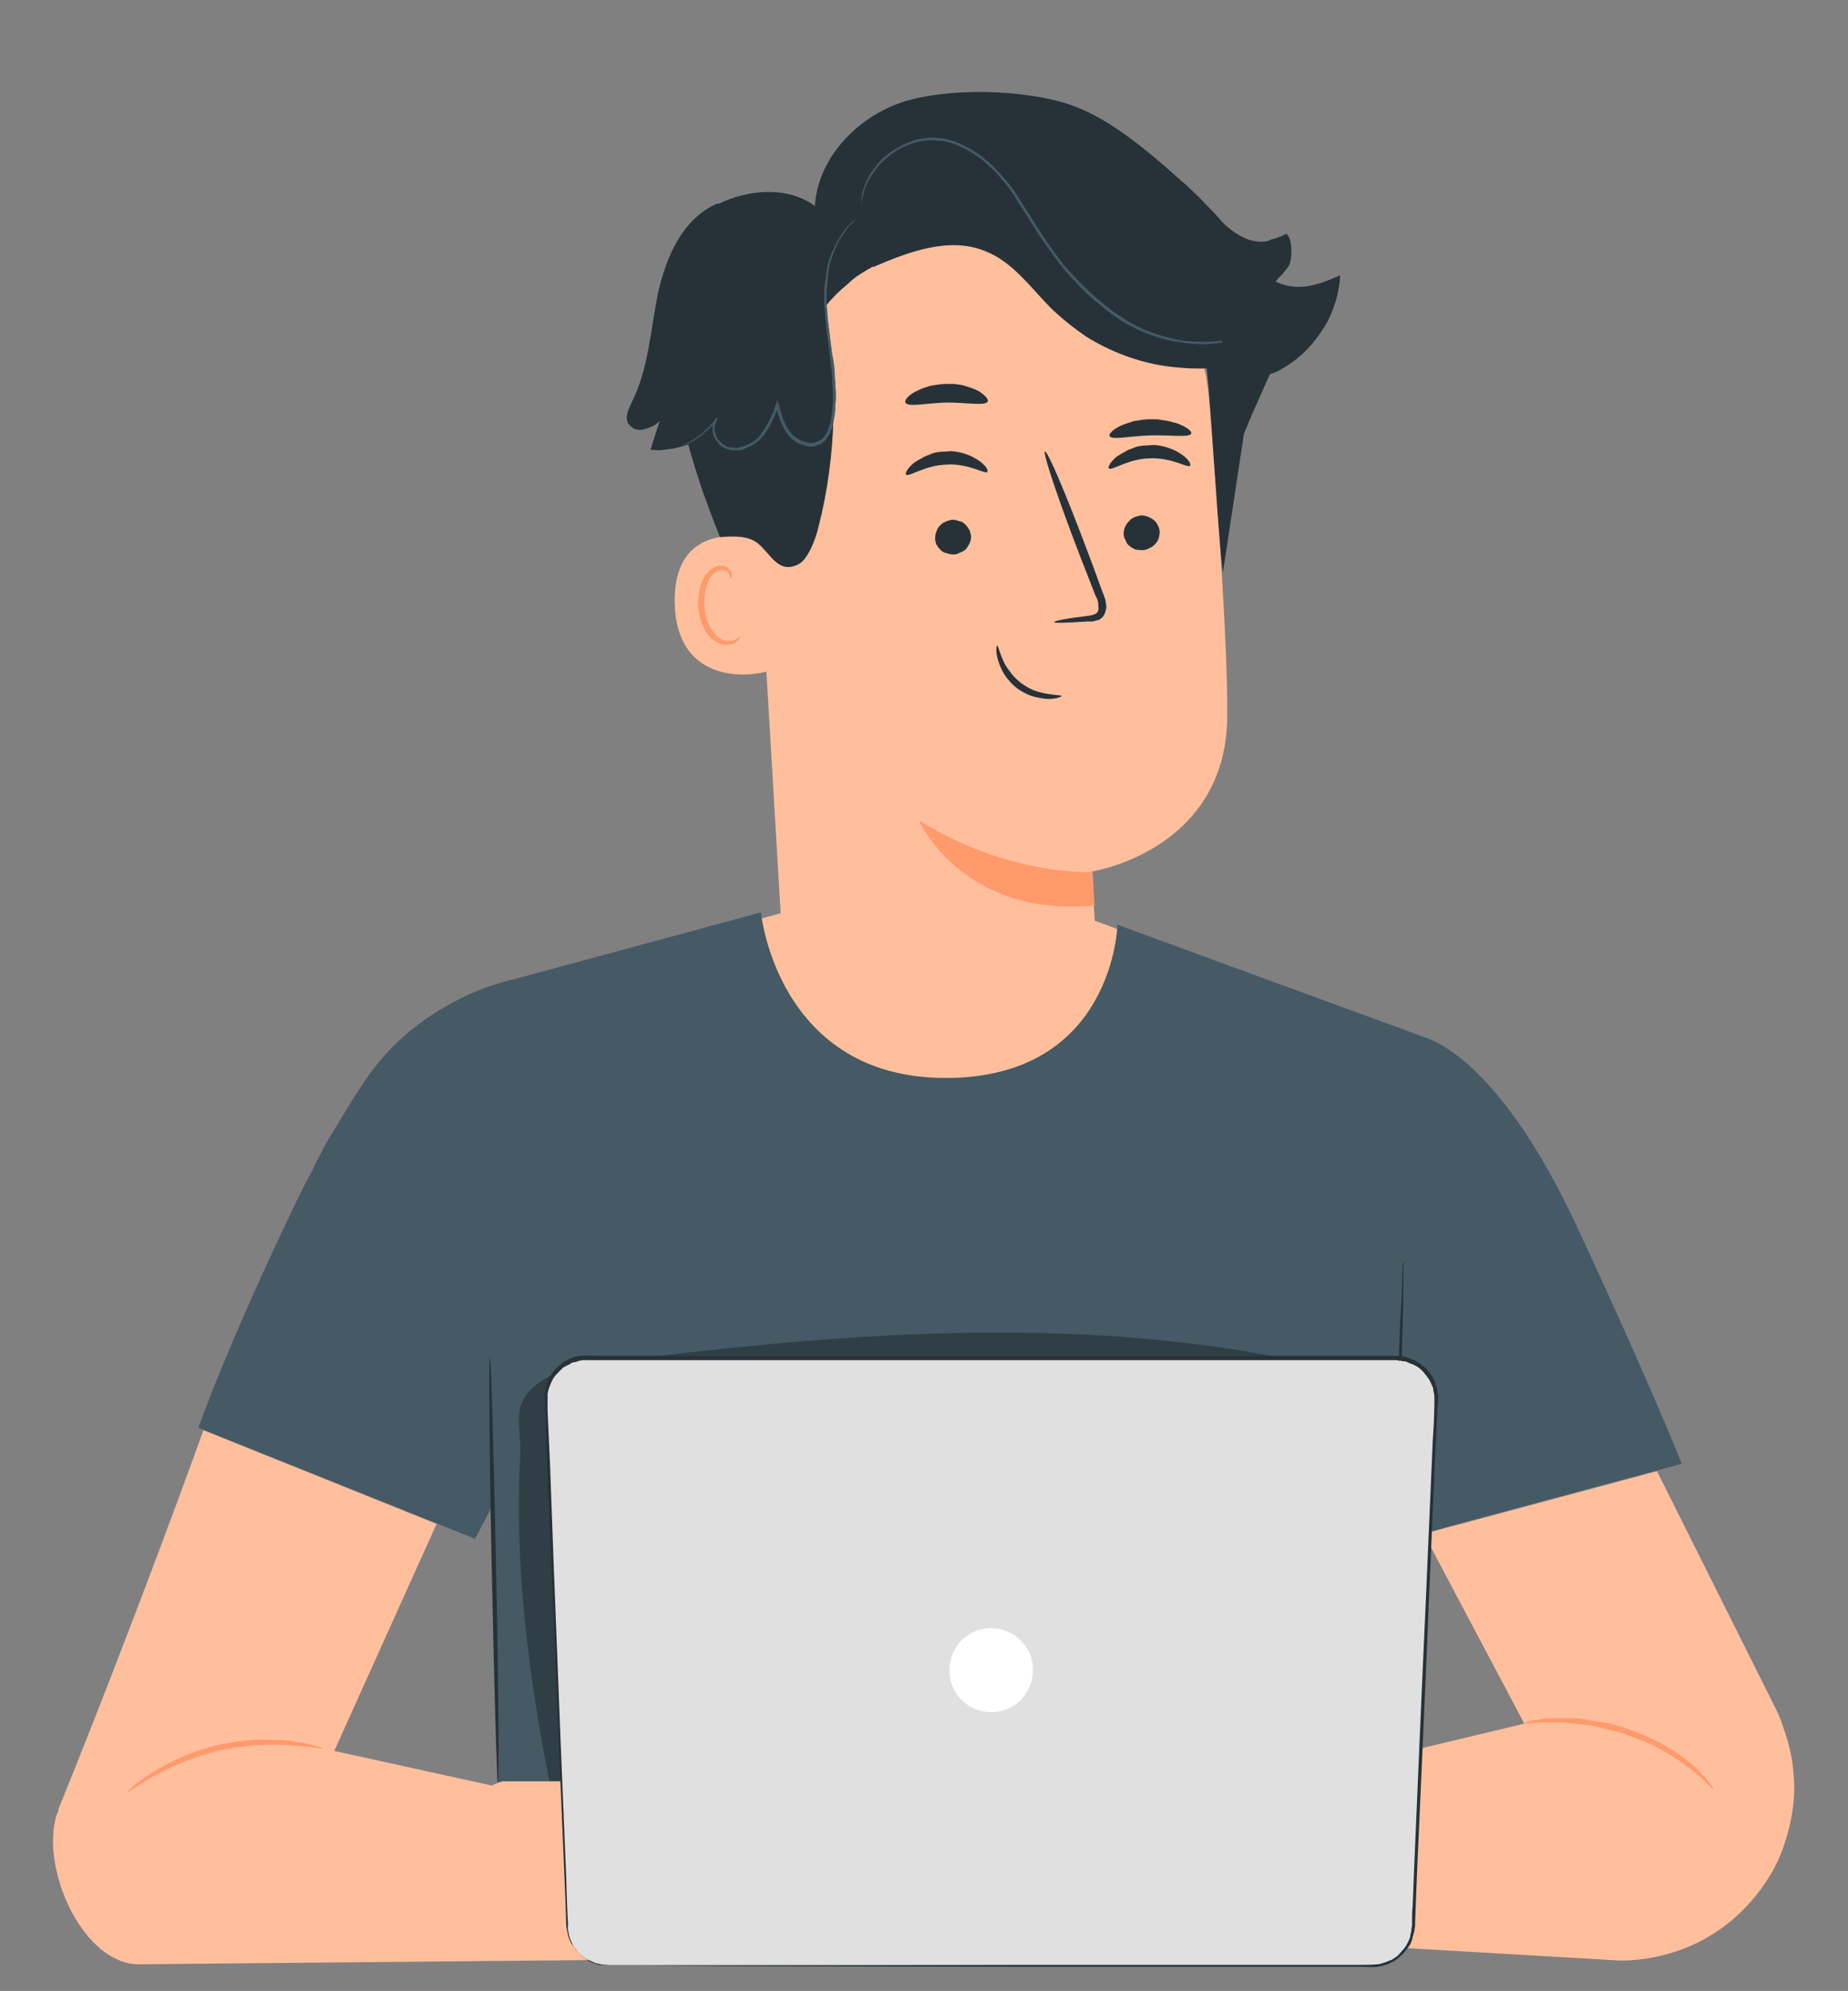 <svg version="1.2" xmlns="http://www.w3.org/2000/svg" viewBox="0 0 298 321" width="298" height="321">
	<rect x="0" y="0" width="298" height="321" fill="#808080" stroke="none"/>
	<title>programmer-svg</title>
	<style>
		.s0 { fill: #ffbf9d } 
		.s1 { fill: #ff9a6c } 
		.s2 { fill: #263238 } 
		.s3 { fill: #455a64 } 
		.s4 { fill: #000000 } 
		.s5 { fill: #e0e0e0 } 
		.s6 { fill: #ffffff } 
	</style>
	<g id="freepik--Character--inject-2">
		<path id="Layer" class="s0" d="m153.1 27.9h2.1c5 0 9.9 0.9 14.6 2.7 4.6 1.8 8.8 4.5 12.5 7.9 3.7 3.4 6.7 7.4 8.8 11.9 2.2 4.4 3.5 9.3 3.9 14.3 1.6 19.3 3 40.7 2.9 51-0.3 21.5-21.8 24.8-21.8 24.8 0 0.7 0.3 6 0.7 12.4 0.8 13.5-3 32.5-22.6 36.1-22.8 2.4-27-18.6-27.8-33l-5-84.8c-1.9-22.3 9.5-42 31.7-43.3z"/>
		<path id="Layer" class="s1" d="m176.5 146c-21.4 2-28.3-13.7-28.3-13.7 14.5 9 28 8.3 28 8.3z"/>
		<path id="Layer" class="s2" d="m159.2 76.1c-0.3 0.4-3-1.4-6.5-1.2-3.6 0.1-6.2 2.1-6.6 1.6-0.2-0.1 0.2-1 1.3-1.9q0.6-0.4 1.2-0.7 0.6-0.4 1.3-0.6 0.6-0.3 1.3-0.4 0.7-0.1 1.4-0.1 0.7-0.1 1.4 0 0.7 0.1 1.4 0.3 0.7 0.2 1.3 0.5 0.6 0.3 1.2 0.7c1.1 0.8 1.5 1.5 1.3 1.8z"/>
		<path id="Layer" class="s2" d="m156.6 86.4q0 0.6-0.2 1.1-0.3 0.6-0.6 1-0.4 0.4-1 0.6-0.5 0.3-1 0.3-0.6 0-1.1-0.2-0.6-0.1-1-0.5-0.4-0.4-0.7-0.9-0.2-0.5-0.2-1 0-0.6 0.2-1.1 0.2-0.6 0.6-1 0.4-0.4 0.9-0.6 0.5-0.2 1-0.3 0.6 0 1.1 0.2 0.6 0.1 1 0.5 0.4 0.4 0.7 0.9 0.2 0.5 0.3 1z"/>
		<path id="Layer" class="s2" d="m170 100.3c0-0.2 2-0.6 5.4-1 0.8-0.1 1.6-0.3 1.7-0.9q0.1-0.3 0-0.6 0-0.3 0-0.6-0.1-0.4-0.2-0.7-0.2-0.3-0.3-0.6l-2.5-6.4c-3.5-9.1-6-16.6-5.6-16.7 0.4-0.2 3.5 7.1 6.9 16.2q1.3 3.4 2.4 6.5 0.2 0.4 0.3 0.8 0.2 0.4 0.2 0.8 0.1 0.4 0.1 0.9-0.1 0.4-0.2 0.8-0.1 0.2-0.2 0.4-0.1 0.2-0.3 0.4-0.2 0.1-0.4 0.3-0.2 0.1-0.4 0.1-0.2 0.1-0.4 0.1-0.2 0.1-0.3 0.1-0.2 0-0.4 0-0.2 0-0.4 0c-3.3 0.2-5.4 0.3-5.4 0.1z"/>
		<path id="Layer" class="s2" d="m159.3 64.7c-0.4 0.8-3.2 0.2-6.7 0.2-3.4 0.1-6.2 0.8-6.6 0-0.2-0.3 0.4-1.1 1.5-1.7q0.6-0.3 1.3-0.6 0.6-0.2 1.2-0.4 0.6-0.1 1.3-0.2 0.7-0.1 1.3-0.1 0.7 0 1.3 0 0.7 0.1 1.3 0.2 0.7 0.2 1.3 0.4 0.6 0.2 1.2 0.5c1.2 0.7 1.7 1.4 1.6 1.7z"/>
		<path id="Layer" class="s2" d="m192.1 69.9c-0.4 0.7-3.2 0.2-6.6 0.3-3.4 0.1-6.2 0.8-6.6 0.1-0.1-0.3 0.4-0.9 1.5-1.5q0.6-0.3 1.2-0.5 0.6-0.2 1.2-0.4 0.6-0.1 1.3-0.2 0.6-0.1 1.2-0.1 0.7 0 1.3 0 0.7 0.1 1.3 0.2 0.7 0.1 1.3 0.3 0.6 0.1 1.2 0.4c1.2 0.5 1.8 1.1 1.7 1.4z"/>
		<path id="Layer" class="s0" d="m123.9 108.1c0 0.4-14.6 3.9-15.1-10.7-0.4-14.7 13.9-10.5 14.3-10.3 0 0 0.8 20.6 0.8 21z"/>
		<path id="Layer" class="s1" d="m118.8 103.4q-0.2 0.2-0.5 0.4-0.3 0.1-0.6 0.1-0.3 0.1-0.6 0.1-0.3 0-0.6-0.1c-2.2-0.5-3.8-3.2-3.9-6.2q-0.1-0.5 0-1.1 0-0.5 0.1-1 0.1-0.5 0.2-1 0.2-0.5 0.4-1 0.2-0.5 0.4-0.8 0.3-0.4 0.6-0.7 0.4-0.4 0.8-0.6 0.4-0.2 0.8-0.3 0.2 0 0.4 0 0.2 0 0.4 0 0.1 0.1 0.3 0.2 0.2 0 0.3 0.1 0.2 0.1 0.2 0.2 0.1 0.1 0.2 0.2 0.1 0.2 0.2 0.3 0 0.1 0.1 0.2c0.1 0.6-0.1 0.9-0.2 0.9-0.1 0 0-0.3-0.2-0.7q-0.1-0.2-0.3-0.4-0.2-0.1-0.4-0.2-0.2-0.1-0.4-0.1-0.2 0-0.5 0-0.3 0.1-0.6 0.3-0.3 0.2-0.5 0.5-0.3 0.3-0.5 0.6-0.1 0.3-0.2 0.6-0.2 0.5-0.3 0.9-0.2 0.5-0.2 0.9-0.1 0.5-0.1 1 0 0.4 0 0.9c0.1 2.7 1.5 5.1 3.1 5.6q0.2 0.1 0.5 0.1 0.2 0 0.4 0 0.3 0 0.5 0 0.3-0.1 0.5-0.2c0.4-0.2 0.6-0.4 0.7-0.4 0 0 0 0.4-0.5 0.7z"/>
		<path id="Layer" class="s2" d="m101.9 64.8c2.7-5.4 3-11.6 4.2-17.5 1.3-5.9 4-12.1 9.6-14.5l0.1 0.1c4.9-2.4 11.2-2.9 15.6 0.3 0.5-7.7 6.7-14.2 14-16.7 7.3-2.4 19.3-2.1 26.6 0.2 5.7 1.8 11.3 6 18.2 12.2q1.2 1 2.2 2 1.1 1 2.1 2.1 1 1 2 2.1 0.9 1.1 1.9 2.3l7.9 19.5-4.8 10.8q-0.4 1.1-0.9 2.2l-3.4 22.4c-0.8-6-1.9-26.9-2.6-32.9q-3.4 0.1-6.8-0.4-3.3-0.5-6.5-1.7-3.2-1.2-6.1-3-2.8-1.9-5.3-4.2c-3.5-3.4-6.4-7.8-11-9.6-5.8-2.4-12.4 0.1-18.2 2.6l0.2-0.2q-1.1 0.6-2.2 1.3-1.1 0.7-2 1.6-1 0.8-1.9 1.7-0.9 0.9-1.7 1.9 0.8 4.4 1.1 8.9 0.4 4.5 0.2 8.9-0.1 4.5-0.7 8.9-0.6 4.5-1.7 8.8c-0.4 1.8-1.7 5.4-3.3 6.1-3.2 1.6-4.4-1.7-6.5-3.4-1.5-1.2-3.7-1.2-6.1-1q-0.7-1.8-1.4-3.6-0.7-1.9-1.4-3.8-0.6-1.8-1.2-3.7-0.6-1.9-1.1-3.8-0.7 0.2-1.5 0.4-0.7 0.2-1.5 0.3-0.8 0.1-1.6 0.2-0.7 0-1.5-0.1l1.5-4.7q-0.2 0.3-0.5 0.5-0.3 0.2-0.6 0.4-0.4 0.1-0.7 0.3-0.3 0.1-0.7 0.2-0.3 0.1-0.7 0.1-0.4 0-0.7-0.1-0.4-0.1-0.7-0.4-0.2-0.2-0.5-0.5c-0.6-1.1 0.1-2.4 0.6-3.5z"/>
		<path id="Layer" class="s3" d="m138.3 35.2q-0.3 0.2-0.6 0.5-0.2 0.2-0.5 0.5-0.2 0.2-0.5 0.5-0.2 0.3-0.4 0.6-0.6 0.8-1.1 1.7-0.4 0.8-0.8 1.8-0.3 0.9-0.6 1.8-0.2 1-0.3 2-0.1 0.7-0.1 1.4-0.1 0.6-0.1 1.3 0 0.7 0 1.4 0 0.7 0.1 1.3c0.1 2.1 0.4 4.1 0.7 6.3q0.1 0.9 0.3 1.8 0.1 0.8 0.2 1.7 0 0.9 0.1 1.8 0 0.8 0.1 1.7 0 0.5 0 1 0 0.4-0.1 0.9 0 0.4 0 0.9-0.1 0.5-0.1 0.9-0.1 0.5-0.2 1-0.1 0.5-0.2 1-0.2 0.4-0.4 0.9-0.2 0.4-0.5 0.8-0.2 0.4-0.6 0.6-0.3 0.3-0.7 0.4-0.4 0.2-0.8 0.3-0.4 0-0.8 0-0.4-0.1-0.8-0.2-0.4-0.1-0.8-0.3-0.3-0.1-0.6-0.4-0.4-0.2-0.7-0.5c-1.4-1.5-2-3.5-2.4-5.3h0.5q-0.2 0.7-0.5 1.3-0.2 0.6-0.5 1.2-0.3 0.5-0.6 1.1-0.4 0.6-0.7 1.1-0.4 0.5-0.8 0.9-0.5 0.4-1 0.8-0.5 0.3-1.1 0.5-0.5 0.3-1.1 0.4-0.3 0-0.6 0-0.3 0-0.6 0-0.2 0-0.5-0.1-0.3-0.1-0.6-0.2-0.2-0.1-0.4-0.2-0.3-0.1-0.5-0.3-0.2-0.2-0.3-0.4-0.2-0.2-0.3-0.4-0.2-0.2-0.3-0.5-0.1-0.2-0.2-0.4 0-0.2-0.1-0.5 0-0.2 0-0.5 0-0.2 0-0.4 0-0.3 0.1-0.5 0.1-0.2 0.2-0.4 0.1-0.2 0.2-0.4l0.3 0.2q-0.6 0.7-1.2 1.4-0.7 0.6-1.4 1.2-0.7 0.5-1.5 1-0.8 0.5-1.6 0.8-0.1 0-0.1 0-0.1 0.1-0.1 0.1-0.1 0-0.2 0 0 0-0.1 0.1 0.1-0.1 0.1-0.1 0.1 0 0.1-0.1 0.1 0 0.1 0 0.1-0.1 0.2-0.1 0.4-0.2 1.3-0.7 0.6-0.4 1.2-0.8 0.6-0.4 1.1-0.9 0.5-0.5 1-1 0.5-0.5 0.9-1.1l0.2 0.2q-0.2 0.3-0.3 0.7-0.2 0.5-0.2 0.9 0.1 0.4 0.2 0.8 0.1 0.4 0.4 0.8 0.1 0.2 0.3 0.3 0.1 0.2 0.3 0.4 0.2 0.1 0.4 0.2 0.2 0.2 0.4 0.3 0.3 0.1 0.5 0.1 0.3 0.1 0.5 0.1 0.3 0 0.5 0 0.3 0 0.5-0.1 0.6-0.1 1.1-0.3 0.5-0.2 1-0.5 0.5-0.3 0.9-0.7 0.4-0.4 0.7-0.9 0.4-0.5 0.7-1.1 0.3-0.5 0.6-1.1 0.3-0.6 0.5-1.1 0.2-0.6 0.4-1.2l0.3-0.7 0.2 0.7c0.4 1.7 1 3.7 2.3 5q0.3 0.2 0.6 0.4 0.2 0.2 0.6 0.4 0.3 0.1 0.6 0.2 0.4 0.1 0.7 0.2 0.4 0 0.7 0 0.4-0.1 0.7-0.2 0.3-0.1 0.6-0.3 0.3-0.2 0.5-0.5 0.3-0.4 0.5-0.8 0.2-0.4 0.3-0.9 0.2-0.4 0.3-0.9 0-0.4 0.1-0.9 0-0.4 0.1-0.9 0-0.4 0.1-0.9 0-0.4 0-0.9 0-0.5 0-0.9 0-0.9-0.1-1.8 0-0.8-0.1-1.7-0.1-0.9-0.2-1.7-0.1-0.9-0.2-1.7c-0.3-2.3-0.6-4.4-0.7-6.4q-0.1-0.6-0.1-1.3 0-0.7 0-1.4 0-0.7 0.1-1.4 0.1-0.7 0.2-1.4 0.1-1 0.3-2 0.3-0.9 0.7-1.9 0.4-0.9 0.9-1.8 0.5-0.9 1.1-1.7 0.2-0.3 0.4-0.5 0.3-0.3 0.5-0.5 0.3-0.3 0.6-0.5 0.3-0.2 0.6-0.4z"/>
		<path id="Layer" class="s3" d="m205.8 51.2q0 0 0 0-0.1 0-0.1 0 0 0.1 0 0.1 0 0-0.1 0l-0.5 0.4q-0.1 0.1-0.2 0.2-0.1 0.1-0.2 0.2-0.1 0.1-0.2 0.1-0.1 0.1-0.2 0.2-0.2 0.1-0.3 0.2-0.2 0.1-0.4 0.2-0.1 0.1-0.3 0.2-0.1 0.1-0.3 0.2-1 0.5-2.1 1-1.1 0.4-2.2 0.7-1.2 0.3-2.3 0.4-1.2 0.2-2.4 0.2-1.7 0-3.5-0.3-1.7-0.2-3.4-0.7-1.7-0.5-3.3-1.2-1.5-0.7-3-1.6-1.8-1.2-3.5-2.6-1.6-1.3-3.1-2.8-1.5-1.6-2.9-3.2-1.3-1.7-2.5-3.4c-1.8-2.5-3.2-5-4.8-7.4q-0.5-0.9-1.1-1.7-0.6-0.8-1.3-1.6-0.6-0.8-1.3-1.5-0.8-0.7-1.5-1.4-0.7-0.6-1.5-1.1-0.7-0.5-1.5-0.9-0.8-0.4-1.7-0.8-0.9-0.3-1.7-0.5-0.4-0.1-0.9-0.1-0.4 0-0.8-0.1-0.4 0-0.8 0-0.4 0-0.8 0.1-0.4 0-0.8 0.1-0.3 0.1-0.7 0.2-0.4 0.1-0.7 0.2-0.4 0.1-0.7 0.3-1.1 0.4-2.1 1.1-0.9 0.6-1.7 1.4-0.9 0.8-1.5 1.8-0.7 0.9-1.2 2-0.1 0.4-0.3 0.8-0.1 0.4-0.2 0.8-0.1 0.4-0.2 0.8-0.1 0.4-0.1 0.9c-0.1 0.2 0-0.1 0-0.3 0-0.1 0-0.4 0-0.6q0-0.3 0.1-0.7 0-0.3 0.1-0.6 0.1-0.3 0.2-0.6 0.1-0.3 0.2-0.6 0.2-0.5 0.4-0.9 0.3-0.5 0.5-0.9 0.3-0.4 0.6-0.8 0.3-0.4 0.6-0.8 0.5-0.5 1-1 0.5-0.4 1-0.8 0.6-0.4 1.2-0.7 0.6-0.4 1.2-0.6 0.3-0.2 0.7-0.3 0.4-0.2 0.8-0.3 0.3-0.1 0.7-0.2 0.4 0 0.8-0.1 0.4 0 0.8-0.1 0.5 0 0.9 0 0.4 0 0.8 0.1 0.5 0 0.9 0.1 0.9 0.2 1.8 0.5 0.9 0.4 1.7 0.8 0.8 0.4 1.6 0.9 0.8 0.6 1.5 1.2 0.8 0.6 1.5 1.4 0.7 0.7 1.4 1.5 0.7 0.8 1.3 1.6 0.6 0.8 1.1 1.7c1.6 2.4 3.1 4.9 4.8 7.4q1.2 1.7 2.5 3.4 1.4 1.6 2.9 3.1 1.5 1.5 3.1 2.8 1.6 1.4 3.4 2.5 1.4 1 3 1.7 1.6 0.7 3.2 1.2 1.7 0.5 3.4 0.8 1.7 0.2 3.4 0.2 1.2 0 2.3-0.1 1.2-0.1 2.3-0.4 1.1-0.3 2.2-0.7 1.1-0.4 2.1-0.9 0.4-0.2 0.8-0.4 0.3-0.2 0.7-0.5 0.3-0.2 0.7-0.4 0.3-0.3 0.7-0.5z"/>
		<path id="Layer" class="s2" d="m191.9 75.1c-0.4 0.4-3-1.4-6.6-1.2-3.5 0.1-6.1 2.1-6.5 1.6-0.2-0.1 0.2-1 1.3-1.9q0.6-0.4 1.2-0.7 0.6-0.4 1.3-0.6 0.6-0.3 1.3-0.4 0.7-0.1 1.4-0.1 0.7-0.1 1.4 0 0.7 0.1 1.4 0.3 0.6 0.2 1.3 0.5 0.6 0.3 1.2 0.7c1.1 0.8 1.5 1.5 1.3 1.8z"/>
		<path id="Layer" class="s2" d="m187 85.8q0 0.5-0.2 1.1-0.2 0.5-0.6 0.9-0.4 0.4-0.9 0.6-0.5 0.3-1.1 0.3-0.6 0-1.1-0.1-0.5-0.2-1-0.6-0.4-0.3-0.6-0.9-0.3-0.5-0.3-1 0-0.6 0.2-1.1 0.2-0.5 0.6-0.9 0.4-0.5 0.9-0.7 0.5-0.2 1.1-0.3 0.6 0 1.1 0.2 0.5 0.2 0.9 0.5 0.5 0.4 0.7 0.9 0.3 0.5 0.3 1.1z"/>
		<path id="Layer" class="s2" d="m196.4 35.1c2 2.2 4.9 4.3 7.8 3.8q0.5-0.1 0.8-0.3 0.4-0.1 0.8-0.2 0.4-0.2 0.8-0.3 0.4-0.2 0.8-0.4c1.1 0.6 1 4.2 0.4 5.2q-0.3 0.4-0.5 0.7-0.3 0.3-0.5 0.6-0.3 0.3-0.6 0.6-0.3 0.3-0.5 0.6c3.6 1.7 6.7 0.6 10.4-1q-0.1 2.4-0.9 4.7-0.7 2.3-2.1 4.3-1.3 2-3.1 3.7-1.8 1.6-3.9 2.7c-1.9 0.9-4.1 1.4-5.9 0.4-1.6-0.9-2.3-2.7-2.9-4.4q-0.7-2.4-1.4-4.8-0.6-2.4-1.1-4.8-0.4-2.5-0.8-4.9-0.3-2.5-0.5-5z"/>
		<path id="Layer" class="s0" d="m187.6 152.5l-1.8 11.6-3.4 13.6-15 13.7-24 0.5-24.6-15.8-1.5-26.5 10.9-3 47.1 1.4 12.3 4.5z"/>
		<path id="Layer" class="s3" d="m48 193.3q1.1-2.3 2.3-4.5 1.1-2.3 2.3-4.5 1.3-2.2 2.6-4.3 1.3-2.2 2.7-4.3 2.1-3.4 4.8-6.3 2.8-2.9 6.1-5.2 3.2-2.2 6.9-3.9 3.6-1.6 7.5-2.5l39.5-10.7c0 0 2.6 26.7 29.8 26.7 27.1 0 27.7-24.7 27.7-24.7l49.7 18.2c1.6 0.6 12.2 4.2 24.5 30.7 11.7 25.1 16.8 38 16.8 38l-46.8 12.6-3.1 43.3 1 24.2-142.9-0.4 0.8-27.6-0.6-45.7-3 5.7-44.6-17.9c0 0 4.5-13.1 16-36.9z"/>
		<path id="Layer" class="s2" d="m80 253c0.4 18.9 0.5 34.2 0.3 34.2-0.2 0-0.6-15.3-1-34.2-0.4-18.9-0.5-34.2-0.3-34.2 0.2 0 0.6 15.3 1 34.2z"/>
		<g id="Layer" style="opacity: .3">
			<path id="Layer" class="s4" d="m220.9 234.6c-0.1 15.1-1.2 37.4-5.5 50.6l-126.8 2c-3.4-17-5.7-35.4-4.7-52.6 0.2-3.4-1.1-6.9 0.9-9.6 2.8-3.8 7.9-4.7 12.5-5.3 37.3-4.7 75.1-7.9 111.9-0.3 3.2 0.7 6.7 1.5 8.9 3.9 2.7 2.9 2.8 7.3 2.8 11.3z"/>
		</g>
		<path id="Layer" class="s2" d="m226.3 203.4q0 0.1 0.1 0.2 0 0 0 0.1 0 0.1 0 0.2-0.1 0.1-0.1 0.1v1.9c0 1.6 0 3.9-0.1 6.8-0.1 5.8-0.4 13.8-0.9 22.6-0.5 8.8-1.1 16.7-1.5 22.5-0.3 2.8-0.5 5.1-0.6 6.8q-0.1 1.1-0.2 1.8 0 0.1 0 0.2 0 0.1 0 0.1 0 0.1-0.1 0.2 0 0.1 0 0.2 0-0.1 0-0.2 0-0.1 0-0.2 0 0 0-0.1 0-0.1 0-0.2c0-0.5 0-1.1 0.1-1.8 0.1-1.7 0.2-4 0.4-6.9 0.3-5.8 0.8-13.7 1.3-22.5 0.6-8.7 0.9-16.7 1.1-22.5 0.2-2.8 0.3-5.1 0.3-6.8 0-0.8 0.1-1.4 0.1-1.9q0-0.1 0-0.1 0.1-0.1 0.1-0.2 0-0.1 0-0.2 0 0 0-0.1z"/>
		<path id="Layer" class="s0" d="m267.2 237.2l19.2 38.4q0.8 1.6 1.3 3.3 0.6 1.7 1 3.5 0.4 1.7 0.5 3.5 0.2 1.8 0.1 3.6c-0.2 3.5-1.1 7-2.5 10.3-1.5 3.2-3.6 6.1-6.2 8.6-2.6 2.5-5.6 4.4-8.9 5.7-3.3 1.3-6.9 2-10.4 2l-54.9-3.2-2.4-25 41.8-10-16.2-30.6z"/>
		<path id="Layer" class="s1" d="m247.1 277.4q0.4-0.1 0.9-0.1 0.4-0.1 0.9-0.2 0.4 0 0.9 0 0.4-0.1 0.9-0.1 1.5 0 3 0 1.5 0.1 3 0.4 1.5 0.2 3 0.5 1.5 0.4 2.9 0.9 1.4 0.5 2.8 1.1 1.4 0.6 2.7 1.3 1.3 0.8 2.6 1.6 1.2 0.9 2.4 1.9 0.3 0.3 0.7 0.6 0.3 0.3 0.6 0.7 0.3 0.3 0.6 0.6 0.3 0.4 0.6 0.8c0.5 0.7 0.8 1 0.7 1.1-0.1 0.1-1.3-1.4-3.7-3.3q-1.1-0.9-2.4-1.7-1.2-0.8-2.5-1.5-1.3-0.7-2.7-1.3-1.3-0.5-2.7-1-1.4-0.5-2.8-0.8-1.5-0.4-2.9-0.7-1.5-0.2-2.9-0.3-1.5-0.2-3-0.2c-3 0-4.9 0.3-4.9 0.1 0 0 0.4-0.2 1.3-0.4z"/>
		<path id="Layer" class="s0" d="m70.4 245.7l-16.5 36.6 42.8 9.4v24.3l-74.3 0.7c-8.8 0-15.5-14.6-13.5-23.2q0.1-0.3 0.1-0.5 0.1-0.3 0.2-0.5 0.1-0.3 0.2-0.5 0-0.3 0.1-0.5c13-32.1 23.3-60.9 23.3-60.9z"/>
		<path id="Layer" class="s1" d="m21.5 288q0.3-0.3 0.7-0.6 0.4-0.2 0.7-0.5 0.4-0.3 0.7-0.5 0.4-0.3 0.8-0.5 2.5-1.6 5.3-2.8 2.7-1.1 5.6-1.8 2.9-0.6 5.9-0.8 3-0.1 6 0.2 0.4 0.1 0.8 0.2 0.5 0 0.9 0.1 0.5 0.1 0.9 0.2 0.4 0.1 0.9 0.2c0.8 0.3 1.3 0.3 1.2 0.5 0 0.1-1.8-0.3-4.8-0.5q-2.9-0.2-5.8 0-2.9 0.2-5.8 0.8-2.8 0.7-5.5 1.7-2.7 1.1-5.3 2.5c-2.5 1.5-4 2.6-4.1 2.5-0.1 0 0.3-0.4 0.9-0.9z"/>
		<path id="Layer" class="s0" d="m217.8 309.6l-8.5 0.8q-0.9 0.5-1.8 1-0.9 0.5-1.8 1-1 0.4-1.9 0.8-1 0.4-2 0.7c-4.3 1.4-6.6 0.1-11.6-3.4-3.6-2.5-9-1-9-1 0 0-10.7 4.9-16.6 6.3-2.8 0.7-3.5-0.8-3.3-2.2q0.1-0.6 0.3-1.1 0.2-0.5 0.5-1 0.4-0.5 0.8-0.8 0.4-0.4 1-0.7c4.4-2.3 17-8.9 18.8-9q-0.2-0.5-0.5-0.9-0.3-0.4-0.7-0.7-0.4-0.3-0.9-0.4-0.5-0.2-1-0.2-1.3 0-2.5 0-1.3 0-2.5 0.1-1.3 0.1-2.5 0.2-1.3 0.1-2.5 0.2c-3.1 0.5-7.6 5.1-9.6 7.4q-0.3 0.3-0.6 0.5-0.4 0.2-0.7 0.3-0.4 0.1-0.8 0.1-0.4 0-0.8-0.1v-0.1q-0.3-0.1-0.7-0.3-0.3-0.2-0.6-0.6-0.2-0.3-0.3-0.7-0.2-0.4-0.2-0.8l-0.1-1q0-0.2 0-0.3 0.1-0.2 0.1-0.4 0-0.2 0.1-0.4 0.1-0.2 0.2-0.3l0.6-1.1c-0.3 0.4-0.7 0.7-1.1 0.9-0.5 0.2-1 0.3-1.5 0.2-0.5-0.1-0.9-0.4-1.2-0.8-0.4-0.4-0.6-0.8-0.6-1.3q0-0.3 0-0.5 0-0.3 0-0.6 0.1-0.2 0.1-0.5 0.1-0.2 0.1-0.4l0.2-0.5-0.4-0.2q-0.6-0.2-1.1-0.7-0.5-0.5-0.8-1.1-0.2-0.6-0.3-1.3 0-0.7 0.2-1.4 0.1-0.1 0.2-0.2 0-0.2 0.1-0.3 0.1-0.1 0.3-0.3 0.1-0.1 0.2-0.2c3.2-2.1 19.7-13 24.2-13.8 4.9-0.8 29.2 7.9 29.2 7.9h10.8c10.9 3.1 3 23.2 3 23.2z"/>
		<path id="Layer" class="s0" d="m182.8 290.5c0 0.1-1.8-0.4-4.6-0.6q-2.8-0.2-5.5 0.3-2.7 0.4-5.3 1.5-2.5 1.1-4.8 2.8-2.2 1.6-4 3.8c-1.8 2.1-2.6 3.7-2.7 3.7q0.1-0.2 0.1-0.3 0.1-0.2 0.2-0.3 0-0.1 0.1-0.3 0.1-0.1 0.2-0.2 0.2-0.4 0.4-0.8 0.2-0.3 0.4-0.7 0.3-0.3 0.5-0.7 0.3-0.3 0.6-0.6 1.7-2.3 4-4 2.2-1.7 4.8-2.8 2.6-1.1 5.4-1.5 2.8-0.5 5.6-0.2 0.5 0 0.9 0.1 0.4 0 0.8 0.1 0.4 0.1 0.8 0.1 0.5 0.1 0.9 0.2 0.1 0.1 0.3 0.1 0.1 0.1 0.3 0.1 0.1 0 0.3 0.1 0.1 0.1 0.3 0.1z"/>
		<path id="Layer" class="s0" d="m180.2 284.6q-0.6-0.1-1.2-0.3-0.6-0.1-1.2-0.2-0.5-0.1-1.1-0.2-0.6-0.1-1.3-0.1-1.4 0-2.8 0.2-1.5 0.2-2.9 0.6-1.4 0.4-2.7 1-1.3 0.6-2.5 1.3-1.3 0.8-2.5 1.7-1.1 0.9-2.2 1.8-1.2 0.9-2.2 2-1 1-2 2l-2.5 2.6q-0.1 0.1-0.2 0.2-0.1 0.2-0.2 0.3-0.2 0.1-0.3 0.2-0.1 0.1-0.2 0.2 0.1-0.1 0.2-0.2 0-0.2 0.1-0.3 0.1-0.1 0.3-0.2 0.1-0.2 0.2-0.3c0.5-0.6 1.3-1.6 2.3-2.7q1-1.1 2-2.1 1.1-1.1 2.2-2 1.1-1 2.3-1.9 1.1-0.9 2.4-1.7 1.2-0.7 2.6-1.3 1.4-0.6 2.8-1 1.4-0.4 2.9-0.6 1.5-0.2 3-0.1 0.4 0 0.9 0.1 0.4 0 0.8 0.1 0.5 0.1 0.9 0.2 0.5 0.1 0.9 0.2 0.1 0.1 0.2 0.1 0.1 0 0.2 0.1 0.2 0 0.3 0.1 0.1 0 0.2 0.1 0 0 0.1 0 0 0 0 0 0.1 0.1 0.1 0.1 0.1 0 0.1 0z"/>
		<path id="Layer" class="s0" d="m81 287.2h10.7c0 0 24.3-8.8 29.3-7.9 4.5 0.7 20.9 11.6 24.1 13.8q0.2 0.1 0.3 0.2 0.1 0.1 0.2 0.2 0.1 0.2 0.2 0.3 0.1 0.1 0.1 0.3 0.3 0.6 0.2 1.3 0 0.7-0.3 1.3-0.3 0.7-0.7 1.1-0.5 0.5-1.2 0.8l-0.3 0.1 0.1 0.5q0.1 0.3 0.2 0.5 0 0.2 0 0.5 0.1 0.3 0.1 0.5 0 0.3 0 0.5c-0.1 0.5-0.3 1-0.6 1.4-0.3 0.4-0.8 0.6-1.3 0.7-0.4 0.1-1 0.1-1.4-0.1-0.5-0.2-0.9-0.6-1.1-1l0.6 1.1q0.1 0.2 0.2 0.4 0 0.1 0.1 0.3 0 0.2 0 0.4 0 0.2 0 0.4v1q0 0.4-0.2 0.8-0.1 0.4-0.4 0.7-0.2 0.3-0.6 0.5-0.3 0.3-0.7 0.4-0.3 0.1-0.7 0.1-0.4 0-0.8-0.1-0.4-0.1-0.7-0.3-0.3-0.2-0.6-0.4c-2.1-2.3-6.6-6.9-9.6-7.4q-1.3-0.2-2.5-0.3-1.3-0.1-2.5-0.2-1.2 0-2.5 0-1.2-0.1-2.5 0-0.5 0-1 0.1-0.5 0.2-0.9 0.5-0.4 0.2-0.7 0.6-0.3 0.4-0.5 0.9c1.8 0.2 14.4 6.7 18.8 9.1q0.6 0.2 1 0.6 0.4 0.4 0.8 0.8 0.3 0.5 0.5 1.1 0.3 0.5 0.3 1.1c0.2 1.4-0.5 2.8-3.3 2.2-5.9-1.4-16.5-6.3-16.5-6.3 0 0-5.5-1.6-9.1 0.9-5 3.6-7.3 4.9-11.6 3.4q-1-0.3-1.9-0.7-1-0.4-1.9-0.8-1-0.4-1.9-0.9-0.9-0.5-1.8-1l-8.5-0.9c0 0-7.9-20 3-23.1z"/>
		<path id="Layer" class="s0" d="m113.3 291.2q0.1-0.1 0.3-0.1 0.1-0.1 0.3-0.1 0.1-0.1 0.3-0.1 0.4-0.1 0.8-0.2 0.4-0.1 0.8-0.2 0.5 0 0.9-0.1 0.4 0 0.8-0.1 2.8-0.2 5.6 0.2 2.8 0.5 5.4 1.6 2.6 1.1 4.9 2.8 2.2 1.7 4 3.9 0.3 0.3 0.5 0.7 0.3 0.3 0.5 0.7 0.2 0.3 0.5 0.7 0.2 0.4 0.4 0.7 0.1 0.2 0.2 0.3 0 0.1 0.1 0.3 0.1 0.1 0.1 0.2 0.1 0.2 0.1 0.3c0 0.1-0.8-1.5-2.6-3.7q-1.8-2.1-4.1-3.8-2.2-1.6-4.7-2.7-2.6-1.1-5.3-1.6-2.8-0.4-5.5-0.2-0.6 0-1.2 0.1-0.6 0-1.1 0.1-0.6 0.1-1.2 0.2-0.5 0.1-1.1 0.2 0.1-0.1 0.3-0.1z"/>
		<path id="Layer" class="s0" d="m115.9 285.3q0.1-0.1 0.2-0.1 0.1-0.1 0.2-0.1 0.1-0.1 0.3-0.1 0.1 0 0.2-0.1 0.4-0.1 0.8-0.2 0.5-0.1 0.9-0.2 0.5-0.1 0.9-0.1 0.5-0.1 0.9-0.1 1.5-0.1 3 0.1 1.4 0.2 2.9 0.6 1.4 0.4 2.8 1 1.3 0.6 2.6 1.3 1.2 0.8 2.4 1.7 1.2 0.9 2.3 1.9 1.1 0.9 2.2 2 1 1 2 2.1c1 1.1 1.8 2.1 2.3 2.7q0.1 0.1 0.2 0.3 0.1 0.1 0.2 0.2 0.1 0.1 0.2 0.3 0.1 0.1 0.2 0.2-0.1-0.1-0.3-0.2-0.1-0.1-0.2-0.2-0.1-0.1-0.2-0.3-0.1-0.1-0.2-0.2l-2.5-2.6q-1-1.1-2-2.1-1.1-1-2.2-1.9-1.1-1-2.3-1.9-1.1-0.8-2.4-1.6-1.2-0.8-2.5-1.4-1.3-0.5-2.7-0.9-1.4-0.4-2.9-0.6-1.4-0.2-2.9-0.2-0.6 0-1.2 0.1-0.6 0-1.2 0.1-0.6 0.1-1.1 0.3-0.6 0.1-1.2 0.3 0 0 0.3-0.1z"/>
		<path id="Layer" class="s5" d="m95.6 316.3q-1.2-0.5-2.1-1.4-0.9-0.8-1.4-2-0.6-1.1-0.6-2.4l-3.5-84.9q0-1.3 0.5-2.6 0.4-1.2 1.4-2.2 0.9-0.9 2.1-1.5 1.2-0.5 2.6-0.5h130.5q1.3 0 2.5 0.5 1.2 0.6 2.2 1.5 0.9 1 1.4 2.2 0.4 1.3 0.4 2.6l-3.7 84.9q-0.1 1.3-0.6 2.4-0.5 1.2-1.4 2.1-0.9 0.8-2.1 1.3-1.2 0.5-2.5 0.5h-123.3q-1.3 0-2.4-0.5z"/>
		<path id="Layer" class="s2" d="m98 316.8h-0.3q-0.1 0-0.2 0-0.1 0-0.3-0.1-0.1 0-0.2 0-0.1 0-0.2 0-0.4-0.1-0.9-0.2-0.4-0.2-0.8-0.4-0.4-0.1-0.8-0.4-0.3-0.2-0.7-0.5-0.5-0.5-0.9-1.1-0.5-0.6-0.8-1.2-0.3-0.7-0.4-1.4-0.2-0.7-0.2-1.4-0.1-3.4-0.3-7.9c-0.5-11.7-1.2-28.7-2.1-49.7l-0.7-16.5q-0.2-4.3-0.3-8.8c0-0.7-0.1-1.5-0.1-2.2q0-0.3 0.1-0.6 0-0.3 0.1-0.6 0-0.3 0.1-0.6 0.1-0.2 0.2-0.5 0.3-0.6 0.6-1.1 0.3-0.5 0.7-0.9 0.4-0.4 0.9-0.8 0.5-0.4 1-0.6 0.3-0.2 0.6-0.3 0.3-0.1 0.5-0.2 0.3-0.1 0.6-0.1 0.3-0.1 0.6-0.1c0.8-0.1 1.6 0 2.4 0h34.8 90.4 3q0.4 0 0.8 0 0.4 0 0.8 0.1 0.4 0 0.8 0.1 0.3 0.1 0.7 0.3 0.7 0.2 1.4 0.7 0.6 0.4 1.2 1 0.5 0.6 0.9 1.2 0.4 0.7 0.6 1.5 0.1 0.3 0.2 0.7 0 0.4 0.1 0.8 0 0.3 0 0.7 0 0.4-0.1 0.8l-0.1 2.9c-0.1 2-0.2 4-0.3 5.9q-0.5 11.7-1 23.1c-0.6 15.1-1.3 29.7-1.9 43.6q-0.1 2.6-0.2 5.1l-0.1 2.6q0 0.3 0 0.6 0 0.4-0.1 0.7 0 0.3-0.1 0.6-0.1 0.4-0.2 0.7-0.1 0.6-0.4 1.2-0.4 0.6-0.8 1.1-0.4 0.5-0.9 0.9-0.5 0.5-1.1 0.8-0.3 0.1-0.6 0.3-0.3 0.1-0.6 0.2-0.3 0.1-0.6 0.2-0.3 0-0.6 0.1c-0.9 0.1-1.7 0-2.6 0h-19.1-34.4l-49.8-0.1-13.5-0.1h-3.6q-1.2 0-1.2 0h1.2 3.6 13.5l49.8-0.1h34.4 19.2c0.8 0 1.6 0 2.4-0.1q0.3 0 0.6-0.1 0.3-0.1 0.6-0.2 0.2 0 0.5-0.2 0.3-0.1 0.6-0.2 0.5-0.3 1-0.7 0.4-0.4 0.8-0.9 0.4-0.4 0.7-1 0.3-0.5 0.5-1.1 0-0.3 0.1-0.6 0.1-0.3 0.1-0.6 0-0.3 0.1-0.6 0-0.3 0-0.6c0-0.9 0-1.7 0.1-2.6q0.1-2.6 0.2-5.2c0.6-13.9 1.2-28.4 1.9-43.6q0.5-11.3 1-23 0.1-3 0.3-5.9l0.1-3q0-0.4 0-0.7 0-0.4 0-0.7 0-0.4-0.1-0.7-0.1-0.4-0.1-0.7-0.3-0.7-0.6-1.3-0.4-0.6-0.9-1.2-0.4-0.5-1-0.9-0.6-0.4-1.3-0.6-0.3-0.2-0.7-0.3-0.3 0-0.7-0.1-0.3 0-0.7-0.1-0.4 0-0.7 0h-3-90.5-34.8c-0.7 0-1.6 0-2.3 0q-0.3 0.1-0.5 0.1-0.3 0.1-0.6 0.2-0.3 0-0.5 0.1-0.3 0.1-0.5 0.3-0.5 0.2-1 0.5-0.4 0.4-0.8 0.8-0.4 0.4-0.7 0.8-0.3 0.5-0.5 1-0.1 0.3-0.2 0.5-0.1 0.3-0.2 0.6 0 0.2-0.1 0.5 0 0.3 0 0.5c0 0.8 0 1.5 0 2.3q0.2 4.4 0.4 8.7 0.3 8.6 0.6 16.5c0.8 21 1.5 38 2 49.8q0.1 4.4 0.3 7.8-0.1 0.7 0.1 1.4 0.1 0.7 0.4 1.3 0.3 0.7 0.7 1.3 0.4 0.5 0.9 1 0.4 0.3 0.7 0.5 0.4 0.3 0.8 0.5 0.4 0.2 0.8 0.3 0.4 0.2 0.8 0.2 1.2-0.1 1.2 0z"/>
		<path id="Layer" class="s6" d="m153.6 266.7q0.5-1.2 1.4-2.2 1-0.9 2.2-1.5 1.3-0.5 2.6-0.5c2.8 0 5.2 1.7 6.3 4.2 1 2.5 0.4 5.4-1.5 7.4-1.9 1.9-4.8 2.5-7.4 1.4-2.5-1-4.1-3.5-4.1-6.2q0-1.4 0.5-2.6z"/>
		<path id="Layer" class="s2" d="m171.2 112.2c0 0.1-0.8 0.5-2.2 0.5q-1.4-0.1-2.7-0.5-1.3-0.5-2.4-1.3-1.1-0.9-1.9-2.1-0.7-1.1-1.1-2.5c-0.4-1.4-0.2-2.2-0.1-2.2 0.1-0.1 0.3 0.8 0.8 2q0.4 1.1 1.2 2.1 0.7 1 1.7 1.8 1 0.8 2.2 1.3 1.1 0.4 2.4 0.6c1.3 0.2 2.1 0.2 2.1 0.3z"/>
	</g>
</svg>